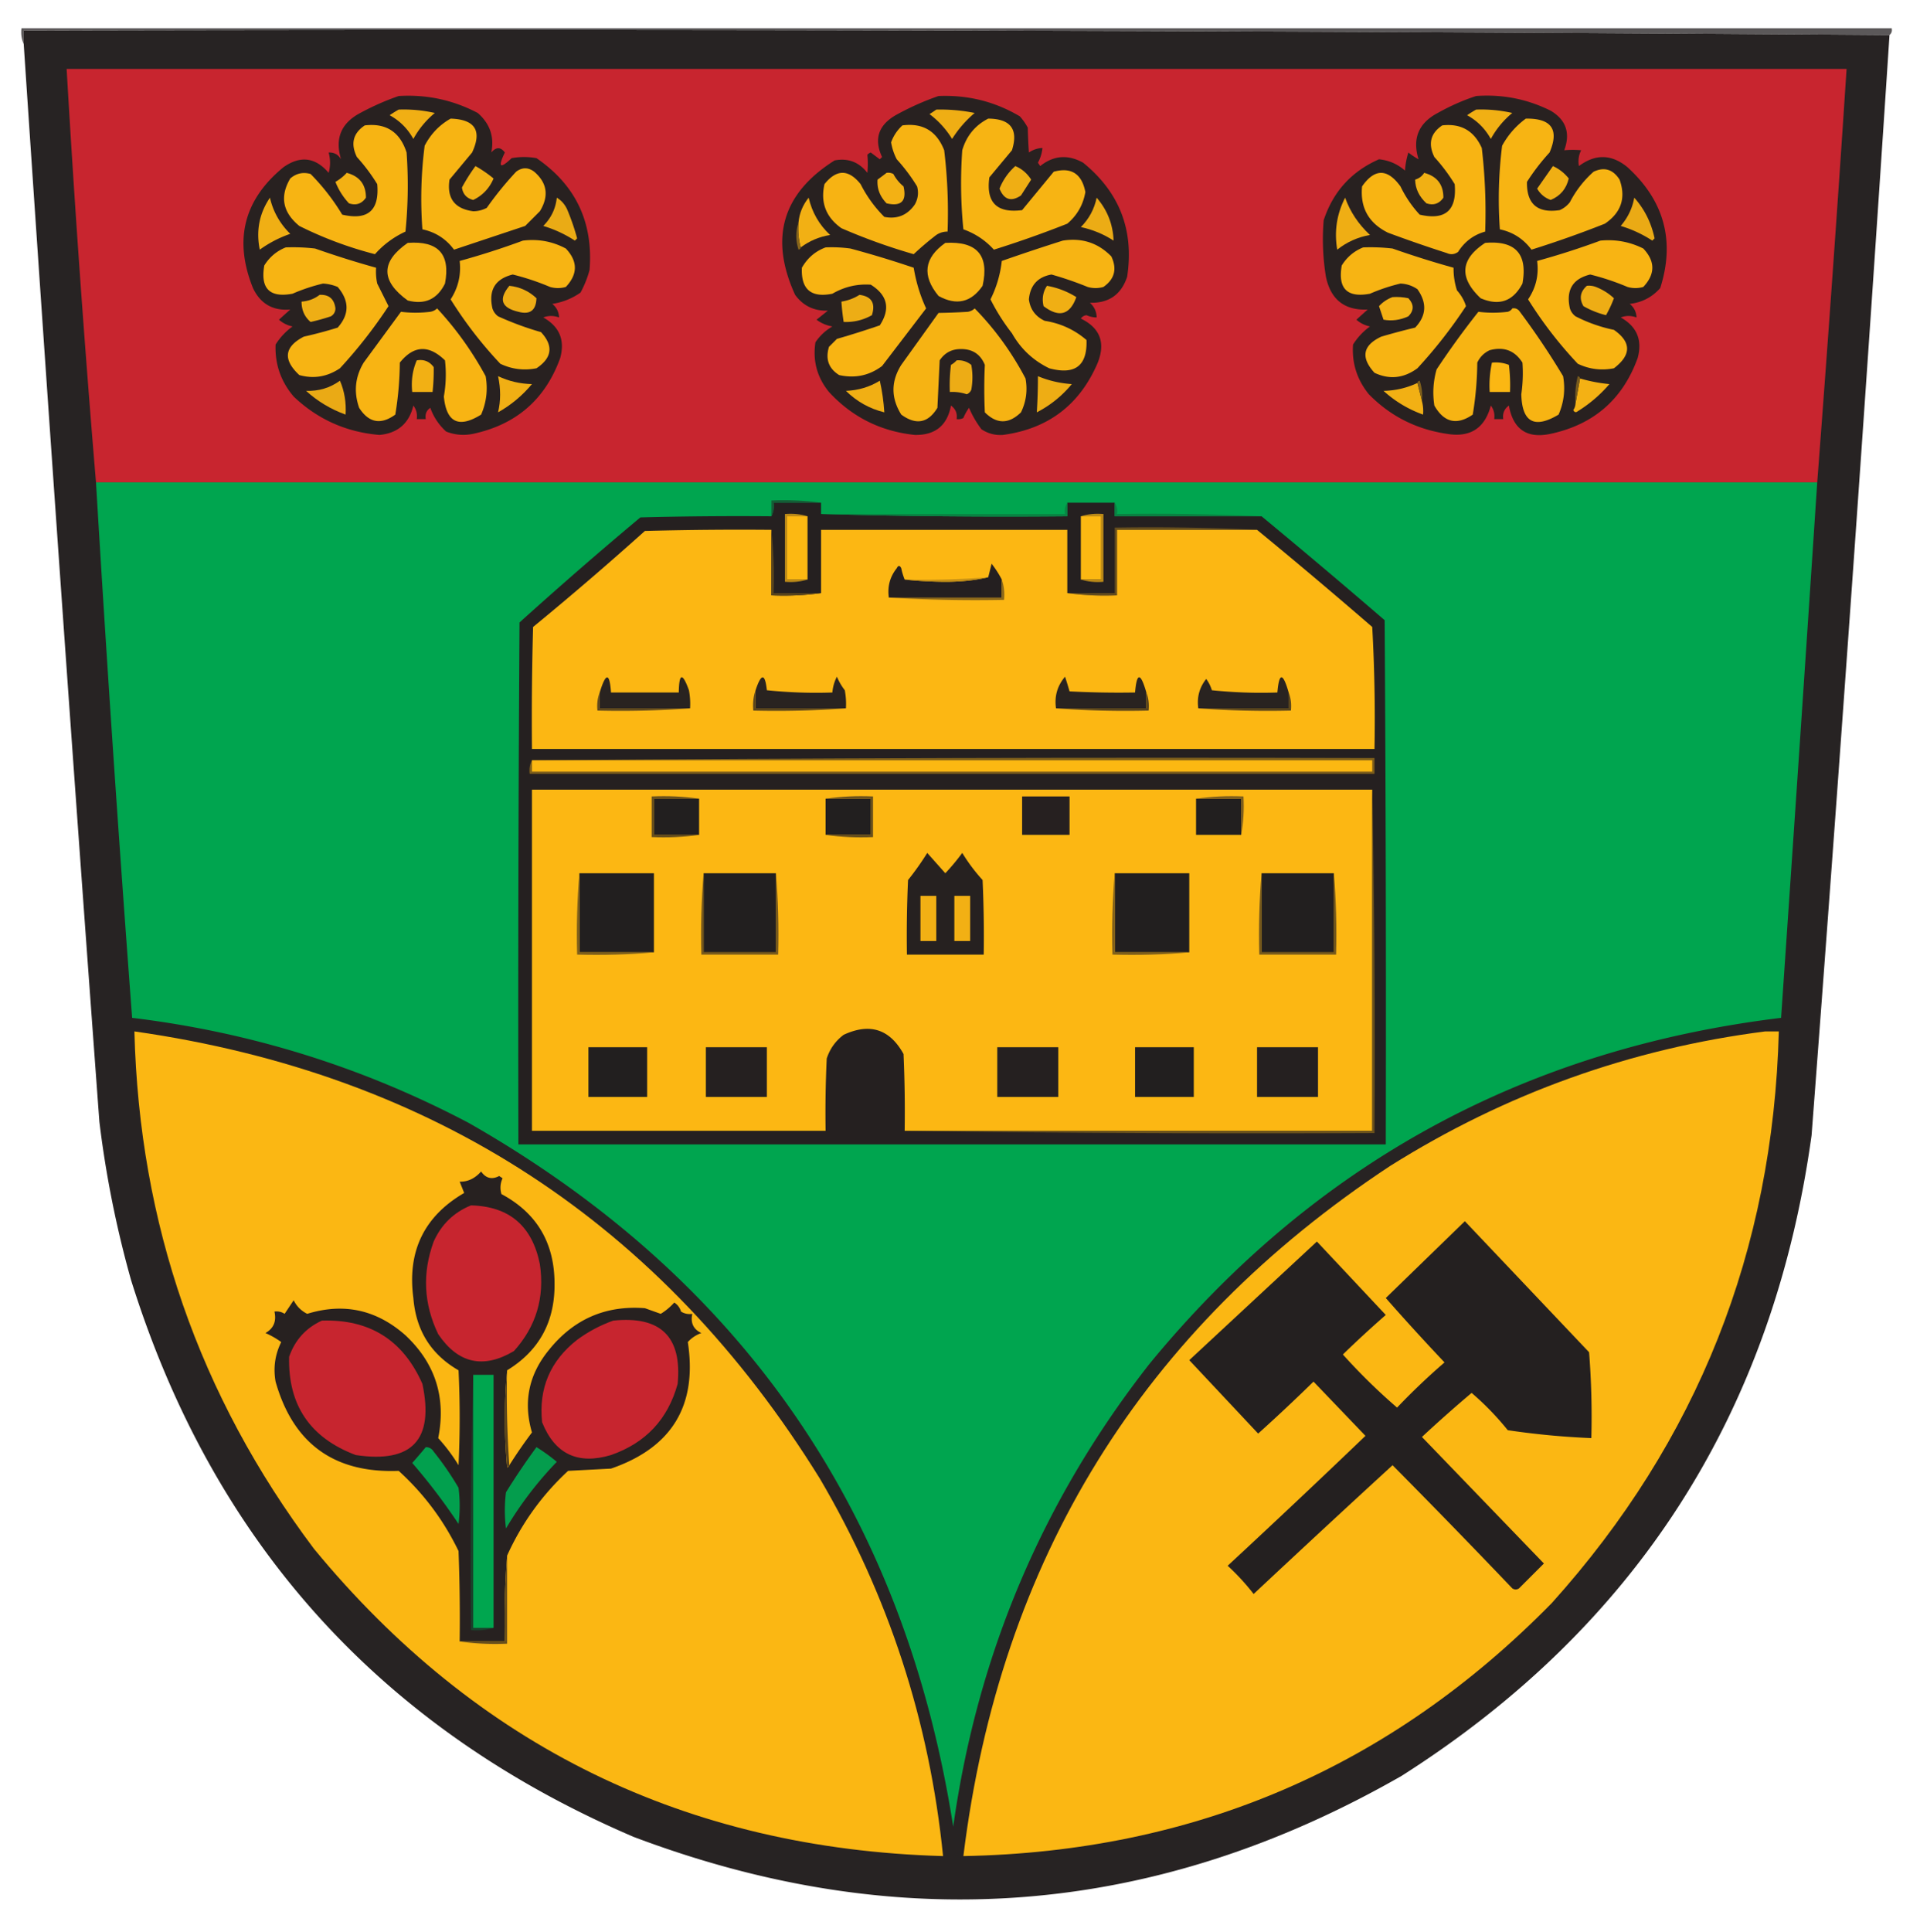 <svg xmlns="http://www.w3.org/2000/svg" width="850" height="855" style="shape-rendering:geometricPrecision;text-rendering:geometricPrecision;image-rendering:optimizeQuality;fill-rule:evenodd;clip-rule:evenodd"><path style="opacity:1" fill="#5b5859" d="M836.5 15.5c-274.998-2-550.331-2.666-826-2v6c-.968-2.107-1.302-4.44-1-7h828c.237 1.291-.096 2.291-1 3z"/><path style="opacity:1" fill="#272323" d="M836.5 15.5a46464.031 46464.031 0 0 1-34.5 487C784.975 625.396 724.475 719.896 620.5 786c-109.034 62.419-222.367 71.419-340 27C168.525 765.022 94.358 682.856 58 566.5a464.701 464.701 0 0 1-14-70 66860.31 66860.31 0 0 1-33.5-477v-6c275.669-.666 551.002 0 826 2z"/><path style="opacity:1" fill="#c8252f" d="M804.5 213.5h-762a7180.124 7180.124 0 0 1-13-183h788a16870.845 16870.845 0 0 1-13 183z"/><path style="opacity:1" fill="#282120" d="M176.5 42.5c12.375-.758 24.042 1.742 35 7.5 5.418 4.738 7.418 10.572 6 17.5 2.141-2.519 4.141-2.519 6 0-3.167 6.577-2.167 7.41 3 2.5a30.499 30.499 0 0 1 11 0c17.359 11.889 25.193 28.389 23.5 49.5a45.892 45.892 0 0 1-4 10 29.246 29.246 0 0 1-12.5 5c1.915 1.571 2.915 3.571 3 6-2.395-.863-4.729-.863-7 0 7.182 4.032 9.682 10.032 7.5 18-6.601 18.233-19.434 29.399-38.5 33.5-4.125.854-8.125.52-12-1-3.214-2.932-5.547-6.432-7-10.5-1.717 1.168-2.384 2.835-2 5h-4c.319-2.25-.181-4.25-1.5-6-1.908 7.909-6.908 12.242-15 13-14.72-1.234-27.386-6.9-38-17-5.665-6.662-8.331-14.328-8-23a28.57 28.57 0 0 1 7.5-8c-2.351-.512-4.351-1.512-6-3 1.626-1.49 3.292-2.99 5-4.5-7.709.617-13.209-2.55-16.5-9.5-8.566-21.276-4.066-39.11 13.5-53.5 7.455-5.235 14.122-4.401 20 2.5.821-2.947.821-5.947 0-9 2.403-.107 4.236.893 5.5 3-2.825-9.184.009-16.017 8.5-20.5 5.572-3.012 11.239-5.512 17-7.5zM415.5 42.5c12.978-.542 24.978 2.458 36 9a26.107 26.107 0 0 1 3.5 5c.091 3.753.258 7.42.5 11 1.823-1.247 3.823-1.914 6-2a16.993 16.993 0 0 1-2 6.5l1 1.5c5.926-4.725 12.259-5.225 19-1.5 16.131 13.099 22.631 29.932 19.5 50.5-2.628 7.901-8.128 11.734-16.5 11.5 1.957 1.746 2.957 3.912 3 6.5a11.187 11.187 0 0 1-4.5-1c-1.059.13-1.892.63-2.5 1.5 8.476 4.129 10.976 10.629 7.5 19.5-7.948 18.638-21.948 29.304-42 32-3.459.233-6.626-.601-9.5-2.5a45.132 45.132 0 0 1-5.5-9.5 20.532 20.532 0 0 0-2.5 4.5 4.934 4.934 0 0 1-3 .5c.372-2.522-.461-4.522-2.5-6-1.647 8.828-6.981 13.162-16 13-15.107-1.583-27.774-7.916-38-19-5.265-6.458-7.265-13.792-6-22 1.94-2.895 4.44-5.228 7.5-7-2.684-.476-5.017-1.476-7-3l5-4c-6.119.19-10.953-2.144-14.5-7-11.471-25.101-5.637-44.934 17.5-59.5 5.924-1.124 10.758.71 14.5 5.5.253-2.7.253-5.367 0-8 .414-.457.914-.79 1.5-1l4 3 1-1c-3.658-7.88-1.658-14.046 6-18.5 6.197-3.438 12.531-6.271 19-8.5zM653.5 42.5c11.623-.842 22.623 1.325 33 6.5 6.809 4.069 8.809 9.902 6 17.5a41.038 41.038 0 0 1 7.5 0c-1.094 2.094-1.428 4.427-1 7 7.3-5.453 14.467-5.287 21.5.5 16.289 14.849 21.122 32.682 14.5 53.5-3.594 4.047-8.094 6.381-13.5 7 1.915 1.571 2.915 3.571 3 6-2.395-.863-4.729-.863-7 0 7.182 4.032 9.682 10.032 7.5 18-6.614 18.236-19.447 29.403-38.5 33.5-10.437 2.239-16.603-1.928-18.5-12.5-2.039 1.478-2.872 3.478-2.5 6h-4c.319-2.25-.181-4.25-1.5-6-2.666 10.086-9.166 14.253-19.5 12.5-13.506-2.003-25.006-7.836-34.5-17.5-5.242-6.467-7.576-13.8-7-22a28.57 28.57 0 0 1 7.5-8c-2.351-.512-4.351-1.512-6-3 1.626-1.49 3.292-2.99 5-4.5-10.212.465-16.379-4.368-18.5-14.5a102.856 102.856 0 0 1-1-25c4.158-12.657 12.324-21.657 24.5-27 4.384.443 8.217 2.11 11.5 5a34.25 34.25 0 0 1 1.5-8 32.367 32.367 0 0 0 4.5 3c-2.825-9.184.009-16.017 8.5-20.5 5.532-3.106 11.199-5.606 17-7.5z"/><path style="opacity:1" fill="#f1af14" d="M176.5 48.5a62.267 62.267 0 0 1 16 1.5c-3.922 3.25-7.088 7.084-9.5 11.5-2.509-4.543-6.009-8.043-10.5-10.5a51.19 51.19 0 0 1 4-2.5z"/><path style="opacity:1" fill="#efae14" d="M414.5 48.5a76.832 76.832 0 0 1 17 1.5 49.287 49.287 0 0 0-10 11.5 39.468 39.468 0 0 0-10-11 44.093 44.093 0 0 0 3-2z"/><path style="opacity:1" fill="#f1b014" d="M653.5 48.5a62.267 62.267 0 0 1 16 1.5c-3.922 3.25-7.088 7.084-9.5 11.5-2.509-4.543-6.009-8.043-10.5-10.5a51.19 51.19 0 0 1 4-2.5z"/><path style="opacity:1" fill="#f7b413" d="M199.5 52.5c10.837.359 14.004 5.359 9.5 15l-10 12c-1.245 8.252 2.255 12.918 10.5 14a12.87 12.87 0 0 0 6-1.5 148.8 148.8 0 0 1 13-16c2.667-2 5.333-2 8 0 5.77 4.973 6.603 10.806 2.5 17.5l-6.5 6.5-31.5 10.5c-3.518-4.761-8.185-7.761-14-9a182.903 182.903 0 0 1 1-37c2.691-5.189 6.524-9.189 11.5-12zM437.5 52.5c9.928.075 13.428 4.742 10.5 14l-10 12c-1.553 11.114 3.281 15.948 14.5 14.5l14-17c7.751-2.112 12.418.888 14 9-.973 5.638-3.639 10.305-8 14a469.06 469.06 0 0 1-32.5 11.5c-3.729-4.118-8.229-7.118-13.5-9a204.665 204.665 0 0 1-.5-35c1.873-6.364 5.706-11.03 11.5-14zM675.5 52.5c11.37-.163 14.87 4.837 10.5 15a94.084 94.084 0 0 0-10 13c-.183 9.81 4.651 13.977 14.5 12.5a11.529 11.529 0 0 0 4.5-3.5A46.537 46.537 0 0 1 705.5 76c4.742-2.229 8.575-1.062 11.5 3.5 2.892 8.075.726 14.575-6.5 19.5a470.537 470.537 0 0 1-32.5 11.5c-3.556-4.775-8.222-7.775-14-9a190.142 190.142 0 0 1 1-37c2.649-4.811 6.149-8.811 10.5-12zM161.5 55.5c9.399-1.118 15.565 2.882 18.5 12 .833 11.68.666 23.348-.5 35-5.262 2.446-9.762 5.779-13.5 10a168.745 168.745 0 0 1-33.5-12.5c-7.372-6.038-8.705-13.038-4-21 2.62-2.271 5.62-2.938 9-2a96.048 96.048 0 0 1 14 18c11.36 2.641 16.526-1.859 15.5-13.5a78.674 78.674 0 0 0-9-12c-2.867-5.87-1.7-10.537 3.5-14z"/><path style="opacity:1" fill="#f7b313" d="M399.5 55.5c8.996-1.183 15.163 2.483 18.5 11a230.454 230.454 0 0 1 1.5 36c-1.808-.009-3.475.491-5 1.5a131.128 131.128 0 0 0-10 8.5 261.204 261.204 0 0 1-32-11.5c-6.84-4.845-9.34-11.345-7.5-19.5 5.333-6.667 10.667-6.667 16 0A56.294 56.294 0 0 0 391.5 96c5.686 1.104 10.186-.73 13.5-5.5 1.422-2.53 1.755-5.197 1-8a78.674 78.674 0 0 0-9-12 24.875 24.875 0 0 1-2.5-7.5c1.046-2.886 2.713-5.386 5-7.5z"/><path style="opacity:1" fill="#f8b413" d="M638.5 55.5c8.248-.958 14.081 2.375 17.5 10a243.152 243.152 0 0 1 1.5 37c-5.111 1.436-9.111 4.436-12 9-1.574 1.131-3.241 1.298-5 .5a598.89 598.89 0 0 1-26-9c-8.565-4.22-12.399-11.054-11.5-20.5 5.566-7.975 11.233-7.975 17 0a50.727 50.727 0 0 0 8.5 12.5c11.36 2.641 16.526-1.859 15.5-13.5a78.674 78.674 0 0 0-9-12c-2.867-5.87-1.7-10.537 3.5-14z"/><path style="opacity:1" fill="#f2b014" d="M210.5 73.5a55.11 55.11 0 0 1 8 5.5c-1.835 4.333-4.835 7.5-9 9.5-2.893-.726-4.56-2.56-5-5.5a82.874 82.874 0 0 1 6-9.5z"/><path style="opacity:1" fill="#efae14" d="M449.5 73.5c2.907 1.234 5.241 3.234 7 6l-4.5 7c-4.318 2.933-7.484 1.933-9.5-3a26.257 26.257 0 0 1 7-10z"/><path style="opacity:1" fill="#f0af14" d="M687.5 73.5c2.786 1.29 5.119 3.123 7 5.5-1.084 4.578-3.751 7.745-8 9.5-2.582-.91-4.582-2.577-6-5 2.343-3.362 4.676-6.696 7-10z"/><path style="opacity:1" fill="#f3b114" d="M153.5 76.5c5.69 1.517 8.524 5.184 8.5 11-1.864 2.707-4.364 3.54-7.5 2.5a29.687 29.687 0 0 1-6-9.5c1.919-1.112 3.586-2.446 5-4zM392.5 76.5a4.932 4.932 0 0 1 3 .5 17.843 17.843 0 0 0 4.5 5.5c1.5 6.5-1 9-7.5 7.5-2.98-3.085-4.313-6.585-4-10.5 1.401-1.02 2.735-2.02 4-3z"/><path style="opacity:1" fill="#f1b014" d="M630.5 76.5c5.69 1.517 8.524 5.184 8.5 11-1.864 2.707-4.364 3.54-7.5 2.5-3.273-3.031-4.939-6.531-5-10.5 1.761-.535 3.094-1.535 4-3z"/><path style="opacity:1" fill="#eaab15" d="M246.5 87.5c1.933 1.142 3.433 2.808 4.5 5a100.007 100.007 0 0 1 4.5 13l-1 1a54.188 54.188 0 0 0-14-6.5c3.485-3.469 5.485-7.636 6-12.5z"/><path style="opacity:1" fill="#f2b014" d="M354.5 109.5c-.982-3.462-1.315-7.129-1-11 .384-4.104 1.884-7.77 4.5-11 1.497 6.498 4.663 11.998 9.5 16.5-4.831.783-9.165 2.617-13 5.5z"/><path style="opacity:1" fill="#ecac15" d="M485.5 87.5c4.717 5.438 7.217 11.771 7.5 19-4.43-2.869-9.263-4.869-14.5-6 3.63-3.631 5.964-7.965 7-13z"/><path style="opacity:1" fill="#eaaa15" d="M723.5 87.5c4.525 5.05 7.525 11.05 9 18l-1 1a54.188 54.188 0 0 0-14-6.5c3.156-3.643 5.156-7.81 6-12.5z"/><path style="opacity:1" fill="#f0af14" d="M119.5 87.5c1.405 6.134 4.405 11.468 9 16a51.958 51.958 0 0 0-13.5 7c-1.697-8.395-.197-16.062 4.5-23z"/><path style="opacity:1" fill="#efae14" d="M595.5 87.5c2.228 6.24 5.894 11.74 11 16.5-5.387.944-10.22 3.11-14.5 6.5-1.377-8.105-.211-15.771 3.5-23z"/><path style="opacity:1" fill="#87651b" d="M353.5 98.5c-.315 3.871.018 7.538 1 11-.06.543-.393.876-1 1-1.309-4.149-1.309-8.149 0-12z"/><path style="opacity:1" fill="#f7b413" d="M231.5 106.5c6.755-.832 13.089.335 19 3.5 5.333 5.667 5.333 11.333 0 17a12.494 12.494 0 0 1-7 0 110.504 110.504 0 0 0-16.5-5.5c-7.808 1.929-10.808 6.929-9 15a6.978 6.978 0 0 0 2.5 3.5 137.044 137.044 0 0 0 19 7c5.595 6.042 4.928 11.375-2 16-5.597 1.091-10.93.424-16-2a181.47 181.47 0 0 1-22-28.5c3.355-5.186 4.688-10.853 4-17a343.35 343.35 0 0 0 28-9zM470.5 106.5c8.469-1.343 15.636.99 21.5 7 2.609 5.534 1.442 10.034-3.5 13.5a12.494 12.494 0 0 1-7 0 151.041 151.041 0 0 0-16-5.5c-6.084 1.087-9.418 4.754-10 11 .582 4.42 2.915 7.587 7 9.5 7.027 1.099 13.194 3.932 18.5 8.5.401 11.419-5.099 15.586-16.5 12.5-7.114-3.447-12.614-8.614-16.5-15.5a88.581 88.581 0 0 1-9.5-15 50.026 50.026 0 0 0 5-17 934.17 934.17 0 0 1 27-9z"/><path style="opacity:1" fill="#f8b413" d="M708.5 106.5c6.696-.651 13.029.515 19 3.5 5.333 5.667 5.333 11.333 0 17a12.494 12.494 0 0 1-7 0 110.504 110.504 0 0 0-16.5-5.5c-7.789 1.886-10.789 6.886-9 15a6.978 6.978 0 0 0 2.5 3.5 66.251 66.251 0 0 0 17 6c7.755 5.435 7.755 11.102 0 17-5.597 1.091-10.93.424-16-2a181.47 181.47 0 0 1-22-28.5c3.483-5.142 4.816-10.809 4-17a343.35 343.35 0 0 0 28-9z"/><path style="opacity:1" fill="#f6b314" d="M180.5 107.5c13.492-1.016 18.992 4.984 16.5 18-3.449 6.974-8.949 9.474-16.5 7.5-11.988-8.682-11.988-17.182 0-25.5z"/><path style="opacity:1" fill="#f8b413" d="M418.5 107.5c14.031-.814 19.531 5.52 16.5 19-5.068 7.368-11.568 8.868-19.5 4.5-7.428-8.989-6.428-16.822 3-23.5z"/><path style="opacity:1" fill="#f7b413" d="M657.5 107.5c13.373-1.129 18.873 4.871 16.5 18-4.146 7.871-10.312 10.037-18.5 6.5-9.669-9.123-9.002-17.29 2-24.5zM126.5 109.5a84.902 84.902 0 0 1 13 .5 421.062 421.062 0 0 0 27 8.5c-.163 2.357.003 4.69.5 7l5 10a213.141 213.141 0 0 1-21.5 27.5c-5.634 3.781-11.634 4.781-18 3-7.335-6.825-6.668-12.491 2-17a190.014 190.014 0 0 0 15-4c5.213-5.858 5.213-11.858 0-18a19.717 19.717 0 0 0-6.5-1.5 80.223 80.223 0 0 0-13.5 4.5c-10.113 1.888-14.279-2.279-12.5-12.5 2.325-3.735 5.491-6.401 9.5-8z"/><path style="opacity:1" fill="#f8b413" d="M365.5 109.5a60.931 60.931 0 0 1 11 .5 453.735 453.735 0 0 1 28 8.5c1.051 6.384 2.884 12.384 5.5 18L390.5 162c-5.659 4.229-11.993 5.562-19 4-4.655-2.897-6.155-7.063-4.5-12.5l3.5-3.5a404.715 404.715 0 0 0 19-6c4.776-7.341 3.443-13.341-4-18-6.038-.408-11.705.926-17 4-9.439 1.891-13.939-1.942-13.5-11.5 2.489-4.332 5.989-7.332 10.5-9z"/><path style="opacity:1" fill="#f7b413" d="M603.5 109.5a84.902 84.902 0 0 1 13 .5 421.65 421.65 0 0 0 27 8.5 31.284 31.284 0 0 0 1.5 10c1.919 2.191 3.253 4.524 4 7a213.141 213.141 0 0 1-21.5 27.5c-6.054 4.445-12.387 5.111-19 2-6.201-6.802-5.201-12.135 3-16a302.819 302.819 0 0 1 15-4c4.99-5.255 5.323-10.921 1-17-2.268-1.552-4.768-2.385-7.5-2.5a80.223 80.223 0 0 0-13.5 4.5c-10.113 1.888-14.279-2.279-12.5-12.5 2.325-3.735 5.491-6.401 9.5-8z"/><path style="opacity:1" fill="#eead15" d="M225.5 126.5c4.637.486 8.637 2.319 12 5.5-.193 5.388-2.859 7.388-8 6-7.559-1.747-8.892-5.581-4-11.5z"/><path style="opacity:1" fill="#f0af14" d="M463.5 126.5a36.25 36.25 0 0 1 13 5c-2.813 7.877-7.646 9.21-14.5 4-.788-3.272-.288-6.272 1.5-9z"/><path style="opacity:1" fill="#eead15" d="M702.5 126.5a8.43 8.43 0 0 1 4 .5 24.869 24.869 0 0 1 8 5 52.141 52.141 0 0 1-3.5 7.5 38.955 38.955 0 0 1-10-4c-1.942-3.359-1.442-6.359 1.5-9z"/><path style="opacity:1" fill="#eeae15" d="M141.5 130.5c4.141-.196 6.475 1.804 7 6-.029 1.529-.696 2.696-2 3.5a90.044 90.044 0 0 1-9 2.5c-2.671-2.264-4.004-5.264-4-9 3.042-.233 5.708-1.233 8-3z"/><path style="opacity:1" fill="#edad15" d="M380.5 130.5c5.35.684 7.184 3.684 5.5 9-3.86 2.173-8.027 3.173-12.5 3a104.618 104.618 0 0 1-1-9c2.943-.48 5.61-1.48 8-3z"/><path style="opacity:1" fill="#f3b114" d="M616.5 131.5c2.357-.163 4.69.003 7 .5 2.534 2.747 2.534 5.413 0 8-3.625 1.669-7.291 2.169-11 1.5l-2-6c1.719-1.852 3.719-3.186 6-4z"/><path style="opacity:1" fill="#f8b413" d="M193.5 136.5c8.349 8.984 15.516 18.984 21.5 30 1.037 5.894.371 11.561-2 17-9.893 6.157-15.393 3.49-16.5-8a55.28 55.28 0 0 0 .5-16c-7.176-6.996-13.842-6.663-20 1a146.503 146.503 0 0 1-2 23c-6.403 4.657-11.737 3.657-16-3-2.455-7.001-1.788-13.668 2-20l16.5-22.5c4.257.532 8.591.532 13 0 1.237-.232 2.237-.732 3-1.5z"/><path style="opacity:1" fill="#f6b313" d="M431.5 136.5c8.913 9.098 16.413 19.431 22.5 31 .977 5.234.31 10.234-2 15-5.407 5.265-10.74 5.265-16 0a222.178 222.178 0 0 1 0-21c-1.969-4.827-5.636-7.16-11-7-3.855.095-6.855 1.762-9 5l-1 21c-4.128 6.771-9.461 7.771-16 3-4.598-7.362-4.598-14.696 0-22l16.5-23c4.213-.063 8.546-.229 13-.5 1.237-.232 2.237-.732 3-1.5z"/><path style="opacity:1" fill="#f7b413" d="M669.5 136.5c1.175-.219 2.175.114 3 1a337.154 337.154 0 0 1 19.5 29c1.037 5.894.371 11.561-2 17-10.687 6.395-16.187 3.395-16.5-9 .668-4.666.835-9.333.5-14-3.371-5.35-8.204-7.183-14.5-5.5-2.5 1.167-4.333 3-5.5 5.5a146.503 146.503 0 0 1-2 23c-7.051 4.846-12.717 3.513-17-4-.839-5.421-.506-10.754 1-16a365.592 365.592 0 0 1 18.5-25.5c4.257.532 8.591.532 13 0 .916-.278 1.582-.778 2-1.5z"/><path style="opacity:1" fill="#f2b014" d="M184.5 159.5c3.152-.541 5.652.459 7.5 3a88.941 88.941 0 0 1-.5 11h-9c-.538-4.967.129-9.634 2-14z"/><path style="opacity:1" fill="#edac15" d="M423.5 159.5c2.436-.183 4.603.484 6.5 2a30.485 30.485 0 0 1 0 11c-.388.928-1.055 1.595-2 2a19.522 19.522 0 0 0-7.5-1 72.367 72.367 0 0 1 .5-12c.995-.566 1.828-1.233 2.5-2z"/><path style="opacity:1" fill="#fbb713" d="M660.5 160.5c2.619-.268 5.119.065 7.5 1 .499 3.986.666 7.986.5 12h-9a46.809 46.809 0 0 1 1-13z"/><path style="opacity:1" fill="#f1af14" d="M220.5 166.5c4.723 2.219 9.723 3.385 15 3.5-4.27 5.109-9.27 9.275-15 12.5 1.21-5.105 1.21-10.438 0-16z"/><path style="opacity:1" fill="#eead14" d="M459.5 166.5c4.755 1.986 9.755 3.153 15 3.5-4.344 5.246-9.51 9.413-15.5 12.5a245.1 245.1 0 0 0 .5-16z"/><path style="opacity:1" fill="#f4b114" d="M699.5 167.5a68.243 68.243 0 0 0 13 2.5c-4.078 4.749-8.745 8.749-14 12-.832.688-1.498.521-2-.5a5.576 5.576 0 0 0 1-3l2-11z"/><path style="opacity:1" fill="#eaaa15" d="M150.5 168.5c1.984 4.596 2.817 9.596 2.5 15-6.547-2.355-12.38-5.855-17.5-10.5 5.616.181 10.616-1.319 15-4.5z"/><path style="opacity:1" fill="#f1af14" d="M389.5 168.5c1.021 4.48 1.687 9.147 2 14-6.506-1.588-12.172-4.755-17-9.5 5.494-.223 10.494-1.723 15-4.5z"/><path style="opacity:1" fill="#f2b014" d="m627.5 169.5 2 8a17.65 17.65 0 0 1 .5 6c-6.547-2.355-12.38-5.855-17.5-10.5 5.282-.115 10.282-1.282 15-3.5z"/><path style="opacity:1" fill="#76591d" d="m699.5 167.5-2 11a36.875 36.875 0 0 1 1-12c.607.124.94.457 1 1z"/><path style="opacity:1" fill="#81611b" d="M627.5 169.5c.06-.543.393-.876 1-1a21.127 21.127 0 0 1 1 9l-2-8z"/><path style="opacity:1" fill="#00a54f" d="M42.5 213.5h762a84936.099 84936.099 0 0 1-16 237c-113.882 13.845-207.048 64.845-279.5 153-47.315 60.325-76.315 128.659-87 205-21.646-138.547-93.146-242.38-214.5-311.5-46.777-24.647-96.444-40.147-149-46.5a15230.578 15230.578 0 0 1-16-237z"/><path style="opacity:1" fill="#145d36" d="M363.5 222.5h-21c.295 2.235-.039 4.235-1 6v-7c7.519-.325 14.852.008 22 1z"/><path style="opacity:1" fill="#252020" d="M363.5 222.5v5c36.163.998 72.496 1.332 109 1v-6h21v6h65a3487.194 3487.194 0 0 1 54.5 46c.5 77.333.667 154.666.5 232h-384c-.167-77.001 0-154.001.5-231a1856.173 1856.173 0 0 1 53.5-46.5c19.33-.5 38.664-.667 58-.5.961-1.765 1.295-3.765 1-6h21z"/><path style="opacity:1" fill="#098343" d="M472.5 222.5v6c-36.504.332-72.837-.002-109-1h108c-.284-1.915.049-3.581 1-5z"/><path style="opacity:1" fill="#0a8142" d="M493.5 222.5c.951 1.419 1.284 3.085 1 5 21.507-.331 42.84.003 64 1h-65v-6z"/><path style="opacity:1" fill="#bc8a17" d="M357.5 228.5h-9v28h9c-3.125.979-6.458 1.313-10 1v-30c3.542-.313 6.875.021 10 1z"/><path style="opacity:1" fill="#fcb812" d="M357.5 228.5v28h-9v-28h9zM478.5 228.5h9v28h-9v-28z"/><path style="opacity:1" fill="#bc8a17" d="M478.5 228.5c3.125-.979 6.458-1.313 10-1v30c-3.542.313-6.875-.021-10-1h9v-28h-9z"/><path style="opacity:1" fill="#654d1d" d="M556.5 234.5h-62v29c-7.519.325-14.852-.008-22-1h21v-29a992.742 992.742 0 0 1 63 1z"/><path style="opacity:1" fill="#fcb713" d="M341.5 234.5v29c7.519.325 14.852-.008 22-1v-28h109v28c7.148.992 14.481 1.325 22 1v-29h62a2584.686 2584.686 0 0 1 51 43c1 17.988 1.333 35.988 1 54h-373c-.167-18.003 0-36.003.5-54a1489.584 1489.584 0 0 0 49.5-42.5c18.664-.5 37.33-.667 56-.5z"/><path style="opacity:1" fill="#5a451c" d="M341.5 234.5c.994 9.152 1.327 18.485 1 28h21c-7.148.992-14.481 1.325-22 1v-29z"/><path style="opacity:1" fill="#241f20" d="M443.5 256.5v8h-50c-.688-4.877.479-9.21 3.5-13 .667-1.333 1.333-1.333 2 0a27.603 27.603 0 0 0 1.5 5c5.991.666 12.157 1 18.5 1 6.538-.004 12.705-.67 18.5-2l1.5-6a46.153 46.153 0 0 1 4.5 7z"/><path style="opacity:1" fill="#c38f16" d="M437.5 255.5c-5.795 1.33-11.962 1.996-18.5 2a167.37 167.37 0 0 1-18.5-1 352.647 352.647 0 0 0 37-1z"/><path style="opacity:1" fill="#8a671a" d="M443.5 256.5c.977 2.787 1.31 5.787 1 9a650.602 650.602 0 0 1-51-1h50v-8z"/><path style="opacity:1" fill="#292320" d="M305.5 313.5h-40v-7c2.718-8.908 4.385-8.908 5 0h30c.12-8.642 1.62-8.976 4.5-1 .497 2.646.664 5.313.5 8zM374.5 313.5h-40v-8c2.514-7.591 4.18-7.591 5 0 9.644.998 19.31 1.332 29 1 .199-2.46.865-4.793 2-7a26.948 26.948 0 0 0 3.5 6c.497 2.646.664 5.313.5 8zM507.5 306.5v7h-40c-.759-5.295.574-9.962 4-14a168.028 168.028 0 0 1 2 6.5c9.661.5 19.328.666 29 .5.759-8.968 2.426-8.968 5 0zM570.5 306.5v7h-40c-.688-4.877.479-9.21 3.5-13a16.086 16.086 0 0 1 2.5 5c9.644.998 19.31 1.332 29 1 .768-8.959 2.435-8.959 5 0z"/><path style="opacity:1" fill="#614a1d" d="M265.5 306.5v7h40a420.766 420.766 0 0 1-41 1c-.306-2.885.027-5.552 1-8z"/><path style="opacity:1" fill="#5b461c" d="M334.5 305.5v8h40a420.766 420.766 0 0 1-41 1c-.31-3.213.023-6.213 1-9z"/><path style="opacity:1" fill="#5a451c" d="M507.5 306.5c.973 2.448 1.306 5.115 1 8a420.766 420.766 0 0 1-41-1h40v-7zM570.5 306.5c.973 2.448 1.306 5.115 1 8a420.766 420.766 0 0 1-41-1h40v-7z"/><path style="opacity:1" fill="#7d5e1b" d="M235.5 336.5c124.166-1 248.499-1.333 373-1v7h-374c-.295-2.235.039-4.235 1-6z"/><path style="opacity:1" fill="#fcb812" d="M235.5 336.5h372v5h-372v-5z"/><path style="opacity:1" fill="#fcb713" d="M607.5 349.5v151h-207c.167-11.338 0-22.672-.5-34-6.107-11.035-14.94-13.868-26.5-8.5-3.604 2.708-6.104 6.208-7.5 10.5a511.925 511.925 0 0 0-.5 32h-130v-151h372z"/><path style="opacity:1" fill="#69501c" d="M309.5 353.5h-20v16h20c-6.813.991-13.813 1.325-21 1v-18c7.187-.325 14.187.009 21 1z"/><path style="opacity:1" fill="#221f1f" d="M309.5 353.5v16h-20v-16h20zM365.5 353.5h20v16h-20v-16z"/><path style="opacity:1" fill="#69501c" d="M365.5 353.5c6.813-.991 13.813-1.325 21-1v18c-7.187.325-14.187-.009-21-1h20v-16h-20z"/><path style="opacity:1" fill="#262020" d="M452.5 352.5h21v17h-21v-17z"/><path style="opacity:1" fill="#221f1f" d="M529.5 353.5h20v16h-20v-16z"/><path style="opacity:1" fill="#7d5e1c" d="M529.5 353.5c6.813-.991 13.813-1.325 21-1 .322 5.858-.011 11.525-1 17v-16h-20z"/><path style="opacity:1" fill="#262120" d="M410.5 377.5c2.644 2.98 5.311 5.98 8 9a98.847 98.847 0 0 0 7.5-9 78.664 78.664 0 0 0 9 12c.5 10.995.667 21.995.5 33h-34c-.167-11.005 0-22.005.5-33a123.166 123.166 0 0 0 8.5-12z"/><path style="opacity:1" fill="#221f1f" d="M256.5 386.5h33v35h-33v-35zM493.5 386.5h33v35h-33v-35z"/><path style="opacity:1" fill="#f2b014" d="M407.5 396.5h7v20h-7v-20zM422.5 396.5h7v20h-7v-20z"/><path style="opacity:1" fill="#7d5e1b" d="M256.5 386.5v35h33c-11.154.995-22.488 1.328-34 1-.328-12.178.005-24.178 1-36z"/><path style="opacity:1" fill="#75581c" d="M311.5 386.5v35h32v-35c.995 11.822 1.328 23.822 1 36h-34c-.328-12.178.005-24.178 1-36z"/><path style="opacity:1" fill="#221f1f" d="M311.5 386.5h32v35h-32v-35z"/><path style="opacity:1" fill="#7d5e1b" d="M493.5 386.5v35h33c-11.154.995-22.488 1.328-34 1-.328-12.178.005-24.178 1-36z"/><path style="opacity:1" fill="#75581c" d="M558.5 386.5v35h32v-35c.995 11.822 1.328 23.822 1 36h-34c-.328-12.178.005-24.178 1-36z"/><path style="opacity:1" fill="#221f1f" d="M558.5 386.5h32v35h-32v-35z"/><path style="opacity:1" fill="#fbb713" d="M59.5 456.5c132.301 18.889 233.468 84.889 303.5 198 30.329 51.629 48.495 107.296 54.5 167-113.633-3.235-206.467-48.569-278.5-136-50.847-67.641-77.347-143.975-79.5-229zM781.5 456.5h6c-2.553 97.037-36.053 181.37-100.5 253-71.394 72.769-158.227 110.103-260.5 112 16.18-131.266 79.18-233.099 189-305.5 51.04-32.029 106.373-51.863 166-59.5z"/><path style="opacity:1" fill="#221f1f" d="M260.5 463.5h26v22h-26v-22z"/><path style="opacity:1" fill="#252020" d="M312.5 463.5h27v22h-27v-22zM441.5 463.5h27v22h-27v-22z"/><path style="opacity:1" fill="#221f1f" d="M502.5 463.5h26v22h-26v-22z"/><path style="opacity:1" fill="#252020" d="M556.5 463.5h27v22h-27v-22z"/><path style="opacity:1" fill="#69501c" d="M607.5 349.5a5777.056 5777.056 0 0 1 1 152c-69.502.333-138.835-.001-208-1h207v-151z"/><path style="opacity:1" fill="#272120" d="M224.5 606.5c-1.326 14.172-1.326 28.506 0 43 .607-.124.94-.457 1-1a212.904 212.904 0 0 1 10-14.5c-3.935-13.436-1.435-25.603 7.5-36.5 10.971-13.666 25.138-19.833 42.5-18.5 2.338.837 4.672 1.67 7 2.5 2.194-1.325 4.194-2.992 6-5 1.474.936 2.474 2.27 3 4 1.545.952 3.212 1.285 5 1-.884 3.99.449 6.823 4 8.5-2.374.848-4.374 2.181-6 4 4.304 28.045-7.029 46.711-34 56l-19 1c-11.544 10.704-20.544 23.204-27 37.5a361.608 361.608 0 0 0-1 38h-20c.167-13.337 0-26.671-.5-40-6.52-13.53-15.353-25.363-26.5-35.5-28.558 1.102-46.725-12.065-54.5-39.5-1.079-6.151-.246-11.984 2.5-17.5a36.16 36.16 0 0 0-7-4c3.631-2.04 4.964-5.207 4-9.5 1.644-.214 3.144.12 4.5 1l4-6c1.346 2.679 3.346 4.679 6 6 16.2-4.994 30.7-1.827 43.5 9.5 13.223 12.414 18.057 27.58 14.5 45.5a78.664 78.664 0 0 1 9 12c.667-14 .667-28 0-42-12.195-7.028-18.862-17.694-20-32-2.75-20.663 4.75-36.163 22.5-46.5l-2-5c3.569.109 6.736-1.391 9.5-4.5 2.073 3.018 4.74 3.685 8 2l1.5 1c-1.044 2.268-1.211 4.601-.5 7 15.602 8.348 23.436 21.514 23.5 39.5.204 16.983-6.796 29.817-21 38.5z"/><path style="opacity:1" fill="#c7252f" d="M208.5 533.5c16.939.422 27.105 9.088 30.5 26 2.187 14.762-1.647 27.596-11.5 38.5-13.53 7.999-24.696 5.499-33.5-7.5-6.442-13.398-7.109-27.065-2-41 3.413-7.581 8.913-12.914 16.5-16z"/><path style="opacity:1" fill="#242020" d="M648.5 540.5c18.312 19.313 36.645 38.646 55 58a362.008 362.008 0 0 1 1 38 347.383 347.383 0 0 1-37-3.5 124.662 124.662 0 0 0-16-16.5 606.086 606.086 0 0 0-22 19.5l54 56-11 11c-1 .667-2 .667-3 0a4101.492 4101.492 0 0 0-53-54.5 7830.537 7830.537 0 0 0-61.5 57 101.553 101.553 0 0 0-11.5-12.5 4993.71 4993.71 0 0 0 61-57.5 98741.385 98741.385 0 0 1-23-24 802.626 802.626 0 0 1-24.5 23L526.5 602l56.5-52.5 30.5 32.5a469.398 469.398 0 0 0-19 17.5c7.681 8.518 15.681 16.352 24 23.5a296.34 296.34 0 0 1 21-20 1044.93 1044.93 0 0 1-26-28.5c11.687-11.355 23.354-22.688 35-34z"/><path style="opacity:1" fill="#c7252f" d="M142.5 584.5c21.133-.703 35.967 8.63 44.5 28 5.263 24.736-4.57 35.236-29.5 31.5-20.203-7.598-30.036-22.098-29.5-43.5 2.6-7.43 7.433-12.763 14.5-16zM271.5 584.5c20.998-2.168 30.498 7.165 28.5 28-4.308 15.642-14.141 26.142-29.5 31.5-14.693 4.402-24.86-.432-30.5-14.5-1.588-14.995 3.579-27.162 15.5-36.5 4.983-3.656 10.316-6.489 16-8.5z"/><path style="opacity:1" fill="#58441d" d="M224.5 606.5a441.579 441.579 0 0 0 1 42c-.06.543-.393.876-1 1-1.326-14.494-1.326-28.828 0-43z"/><path style="opacity:1" fill="#19432c" d="M209.5 608.5v112h9c-3.125.979-6.458 1.313-10 1-.332-37.837.002-75.504 1-113z"/><path style="opacity:1" fill="#00a64f" d="M209.5 608.5h9v112h-9v-112z"/><path style="opacity:1" fill="#02a04e" d="M188.5 640.5c1.517.011 2.684.677 3.5 2a131.744 131.744 0 0 1 11 16 64.218 64.218 0 0 1 0 16 267.8 267.8 0 0 0-20.5-27 268.737 268.737 0 0 0 6-7z"/><path style="opacity:1" fill="#049d4d" d="M237.5 640.5a79.801 79.801 0 0 1 9 6.5 160.69 160.69 0 0 0-22.5 29.5 64.218 64.218 0 0 1 0-16 313.153 313.153 0 0 1 13.5-20z"/><path style="opacity:1" fill="#684f1c" d="M224.5 688.5v39c-7.187.325-14.187-.009-21-1h20a361.608 361.608 0 0 1 1-38z"/></svg>